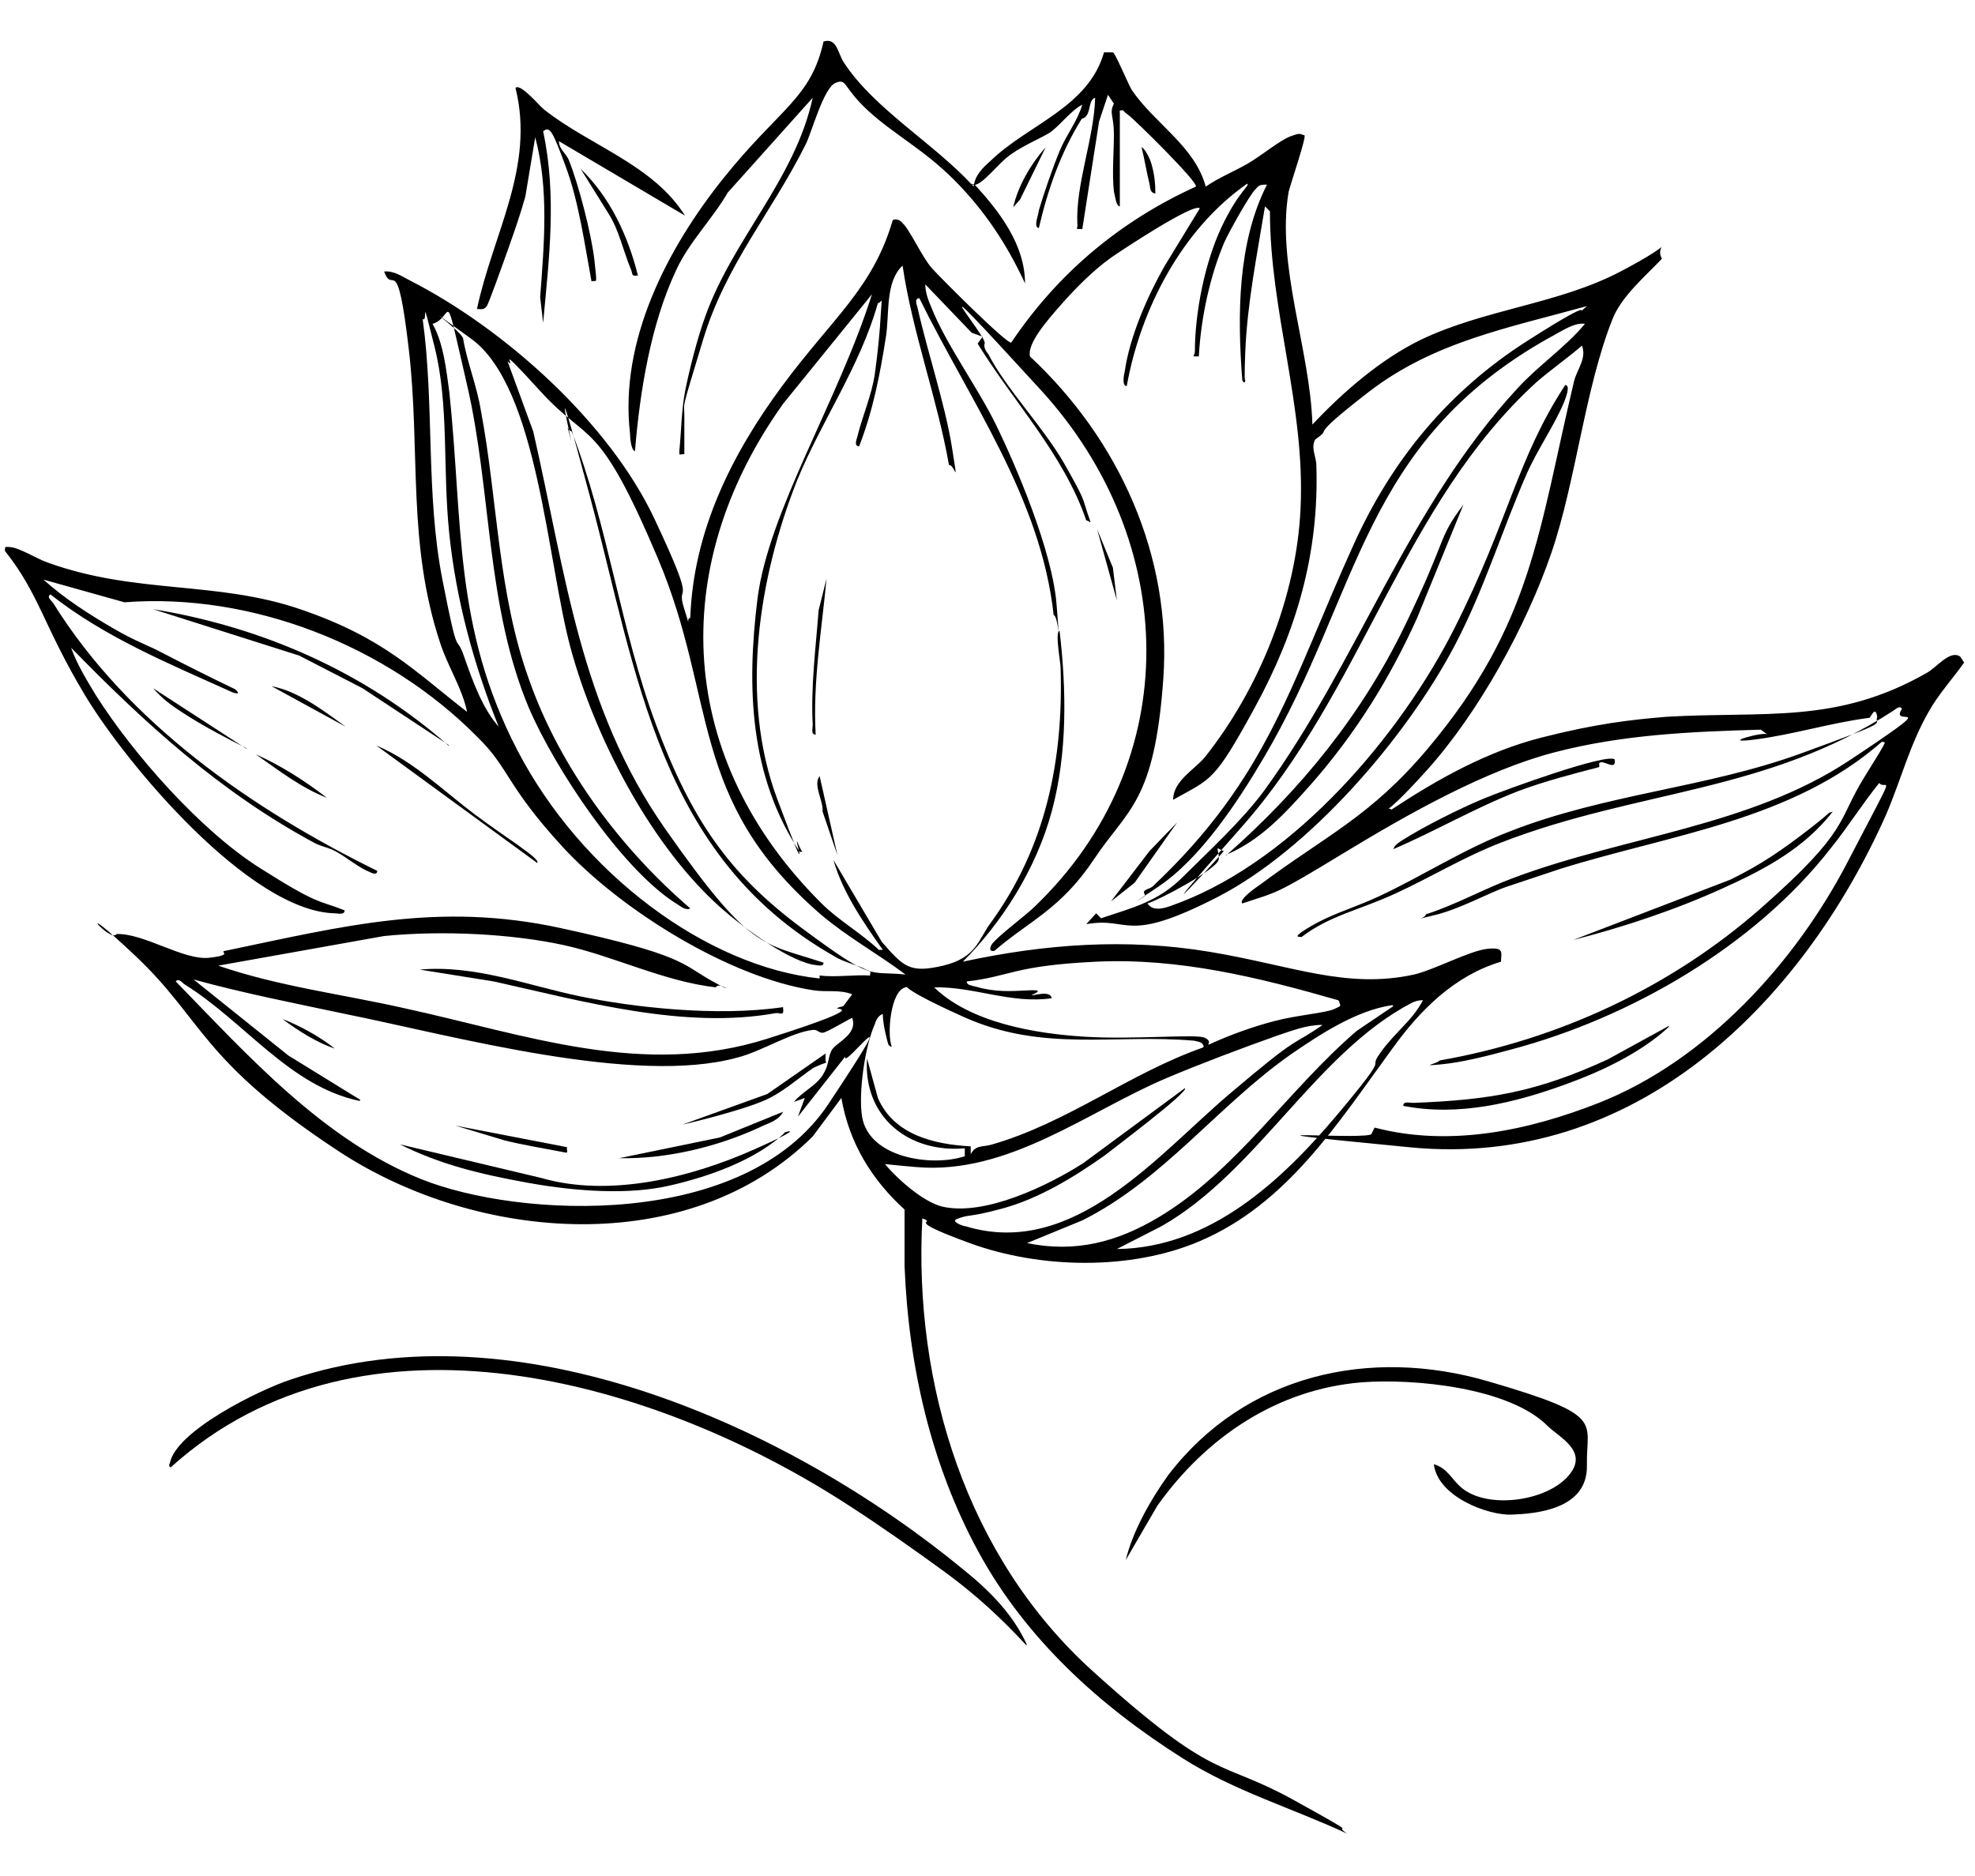 <?xml version="1.0" encoding="UTF-8"?>
<svg id="_レイヤー_1" data-name="レイヤー_1" xmlns="http://www.w3.org/2000/svg" version="1.1" viewBox="0 0 200 190">
  <!-- Generator: Adobe Illustrator 29.0.1, SVG Export Plug-In . SVG Version: 2.1.0 Build 192)  -->
  <path d="M98.7,18.7c2.5,2.7,5.1,6.1,5.1,10-1.8-3.9-4.1-7.4-7.2-10.5s-6.1-4.6-8.7-7-2.1-3.3-3.3-2.8-2.4,5-3,6.2c-3.5,7-8.1,12.2-10.4,19.8s-1.9,6.2-1.9,7.6v4c-.6,0-.5.2-.5-.4.2-2,.2-4.1.6-6.1s1.2-5.2,2-7.4c2.8-7.9,9.1-13.9,10.9-22.2l-8.6,9.6c-1.5,2.6-3.9,5-5.2,7.8-2.6,5.5-3.7,12.3-4.2,18.4-.4-.1-.5-1.4-.5-1.8-1.1-9.4,3.8-18.8,9.5-25.9s8.8-8,10.1-13.8c1.4-.4,1.4,1.2,2.1,2.2,3.1,4.7,9.2,8.2,13.1,12.5.1-1.1.9-1.9,1.7-2.6,3.8-3.7,9.9-5.4,11.5-11,.3,0,.7,0,.9,0s1.5,3.1,1.9,3.8c2.3,3.4,6.4,5.7,7.5,9.8,1.3-.9,2.8-1.5,4.2-2.3s3.3-2.4,4.4-2.8.9-.2,1.4-.1c.2.2-1.4,4.9-1.6,5.7-1.3,7.4,2.2,16.1,2.4,23.6,3.1-3.3,6.9-6.6,11-8.6,6.5-3.1,13.9-3.6,20.2-6.9s3.3-2.8,4.2-1.3c-1.6,1.7-4.1,3.8-5,6.1-2.8,7-3.7,16.4-6.2,23.7s-7.3,16.1-12.6,22-4.2,3.4-3.6,4c4.7-3.1,9.7-5.9,15.2-7.3s9-1.8,12.6-2.1c10-.6,17.3.8,26.5-4.5,1-.6,2.3-2.3,3.3-1.6l.4.6c-1.2,1.7-2.6,3.2-3.6,5-1.9,3.3-2.8,6.9-4.3,10.4-8.6,19.3-25.5,35.9-48.2,33.7s-3.6-.6-3.9-1.4l.3-.6c7.6,2,15.6.3,22.7-2.5,10.9-4.3,19.9-14.2,25.2-24.4s3.9-7.1,3.2-8c-1.7,2.1-3.2,4.5-4.9,6.6-7.7,9.9-20.3,17.2-32.4,20.4-2.2.6-4.9,1.3-7.1,1.5s-.5,0-.1-.4c12-2.1,23.4-7.4,32.5-15.4s7.7-8.8,10.5-13.3,2-3.3,1.8-3.6c-9.1,8-21.4,9.4-32.6,12.9-1.8.6-3.6,1.2-5.4,1.8s-4.8,2.3-7.4,2.9-.9.4-.8-.1c3.1-1,5.9-2.6,8.9-3.7,11.2-4.2,23.9-5.2,34-11.9s3.9-3.1,5.3-5.2c-.2-.4-.6,0-.9.2-12.8,8.3-25.9,8-39.6,13.3-3.9,1.5-7.1,3.5-10.8,5.2s-6.6,2.2-9.5,4.4c-.8,0-.2-.3,0-.5,2.7-1.8,5-2.3,7.8-3.6,4.5-2.1,8.6-4.8,13.3-6.6,9.7-3.8,19.9-4.4,29.5-7.9s7.3-2.8,7.7-3.7c-.2-1.2-.6,0-.8.1-3.9.5-7.7,1.7-11.6,2.2s1.1-.9,1.3-.5l-.7-.5c-7.1.2-14,.5-20.9,2.3s-14.6,6.1-21.5,10.3-6.5,3.8-10.1,5c-.4-.4,1.5-1.7,1.8-1.9,6.7-5,11.2-6.9,17-13.8,10.6-12.6,11.2-22.1,14.8-37.2.3-1.2,1.3-2.3.8-3.6-1.5,1.3-3.1,2.4-4.6,3.7-13.6,12.4-17.5,31.1-29.9,45.1s-1,1.7-1.8,2.4l-.6-.3c0,.4.2.8.1,1.2-.3,1-5.9,4-7.2,4.4.7,1.1,2.4.2,3.3-.1,11.7-4.5,22.3-16.9,27.8-27.8s6.3-17.1,11.2-24.6c.6,0,0,1.4-.1,1.7-1,2.4-2.7,4.8-3.8,7.3-2.5,5.7-4.3,11.7-7.3,17.4-4.9,9.3-14.7,20.7-24.1,25.5s-8.7,1.9-13.2,2.7l1-1.1.5.5c3.3-1.1,5.8-1.7,8.3-4.2s5.9-5.6,8.2-8.7c9.6-13.2,14.5-28.7,25.7-40.8,2.1-2.3,4.8-4.1,6.8-6.5-1.1-.2-2.6.9-3.6,1.4-19.1,10.7-19.1,25.9-28.9,42.5-2.7,4.6-6.5,10.3-10.7,13.1s-.8.6-1.3.9c-.5-.6.3-.6.7-.9,11.8-11.1,14-20.6,20.4-34.7,3.9-8.6,9.6-15.5,17.6-20.6s4.3-2,6-3.5c-7.9,2.2-15.5,3.6-22.1,8.7s-3.4,3.4-5.4,4.8c-.5.8.1,1.8.1,2.6.3,8.9-2,16.8-6.2,24.5s-4.4,7.2-8.3,9.4c0-1.9,2.1-3,3.2-4.3,5.5-6.9,9.3-16.3,9.7-25.2.5-10.3-3.1-19.9-3.1-30.1l-.5-.5c-.8,4.9-1.8,9.8-2,14.8s.2,1.7.1,2.4-.2.8-.4.4c-.5-6.5-.5-13.9,2.5-19.8-.5,0-.8,0-1.1.4-.6.5-2.8,4.5-3.2,5.4-1.5,3.5-2.4,7.8-2.6,11.6-.9,0-.4,0-.4-.5,0-3.9,1-9,2.7-12.6s2.9-4.2,2.6-4.4c-6.6,4.6-10.8,12.7-12.2,20.5-.5,0-.3-1.1-.2-1.5.5-3.5,2.3-7.6,4-10.6l3.6-5.9c-.6-.6-8,4.3-9,5-1.8,1.3-3.5,3-5,4.7s-3.5,4-3.2,5.3c9,8.4,14.4,20.2,13.5,32.7s-3.6,13.1-7,18.2-6.5,6.2-10.1,9.3c-.5.1-.5-.2-.3-.6.5-.8,3.5-3,4.4-3.9,15.3-14.7,14.6-37,.6-52.3s-5.2-5.2-5.7-4.7c-.1.5.2.8.4,1.1,1.8,3.5,5.6,7.4,7.7,11.1s1.8,3.4,2.3,4.9.4.9-.1.8c-2.3-6.7-7.3-11.9-11-17.9l.5-.7-1.1-.4-4.7-4.9c0,.8.3,1.6.6,2.3,1.5,3.8,4.7,8.1,6.6,12s5.7,12.7,6.1,18.2.2,1-.3,1c-1.3-11.9-8.5-21.7-13.6-32.1-.5,0-.3.6-.2.9,1,4.5,2.8,9.8,3.5,14.2s.3,1.7-.3,1.8c-1.2-6.8-3.7-13.4-4.7-20.2-1.8,1.7-1.3,4.9-1.7,7.3-.6,3.8-1.3,7.4-2.7,11-.5,0-.3-.6-.2-.9.5-2.1,1.5-4.3,1.8-6.5s.5-4.2.6-6.1.2-1.1-.3-1c-1.8,6.4-5.7,11.9-8.2,18-3.9,9.9-5.8,22-2,32.2s1.5,3.1,2.1,4.5.6.7.2.9c-5.1-7.7-5.4-16.7-4.3-25.6s8.2-20.1,11.6-30.9l-9,11.1c-11.9,16.7-10.7,36.1,3.9,50.6,1.7,1.7,4,3,5.8,4.7h.4c-2-2.8-4.1-5.9-5-9.1l4.9,8.3c2.2,2.5,2.8,3.2,6.2,2.4s3.6-2.7,4.8-4.3c5.6-7.7,7.4-16.5,7.1-25.9,0-.5-.6-3.7-.1-3.7.7,6,.8,12.4-.8,18.3s-5.1,11.3-9,15.2c8.3-1.8,16.6-2.4,25-1s13.8,3.8,20.7,2.3c2.1-.5,5.6-2.4,7.4-2.6s1.4.4,1.4,1.3c-4.7,1.4-8.2,4.9-11,8.8-5.5,7.5-10.6,15.7-19.5,19.5-7,3-16.2,2.8-23.3.2s-3.1-1.9-4.8-2.5c-.9,16.9,4.5,34.3,17.2,45.8s12.8,8.9,20.4,13.1,3.7,2.2,5.4,3.4c-5.6-2.6-11.4-4.3-16.6-7.6-8.4-5.3-15.9-12.1-20.7-20.9s-7.1-18.8-7.5-29v-5.7c-3.3-3-5.6-6.7-6.4-11.3l-2.9,3.9c-12.6,12.5-34,10.7-48,1.5s-13.7-13.3-20.6-19.8-2.5-1.2-1.9-2.2c2.8-.1,6.8,2.7,9.4,2.4s.9-.6,1.6-.7c12-2.5,21.6-5,34-2.3s12.2,3.6,15.2,5.3.7,0,.5.7c-5.3-.6-10.4-3.2-15.5-4.3s-12.1-1.5-18.1-.9l-16.8,3c6.1,2.1,12.6,2.9,18.8,4.3,12.4,2.7,24.2,7.1,36.8,3.1s5-2.6,7.7-3.3l.9-1.2c-1.3-.5-2.6-.2-3.9-.4-8.6-1.3-19.6-8.2-25.4-14.5s-5.4-8-8.7-11.2c-9.1-9.2-22.8-14.6-35.7-13.6l-8.2-2.3c2.1,1.9,4.6,3.5,7,4.9s3.5,1.7,5,2.5c2.5,1.3,4.9,2.5,7.4,3.7.6.5.2.5-.3.3-6.4-2.9-12.8-5.5-18.4-9.9-.4.3.1.6.3.9,7.6,12.2,20.2,20.9,32.8,27.1,0,.5-.6.2-.8.1-1-.4-2.1-1.3-3.1-1.9s-1.6-.6-2.4-1c-9.5-5.1-17.2-12.1-24.7-19.8.6,1.7,1.6,3.3,2.5,4.8,3.8,6,10.6,13.7,16.6,17.5s5.8,3.2,8.6,4.3c0,.5-.7.3-1,.3-8.6-.2-21.1-15.1-25.3-22.1s-4.6-10.2-8.1-14.6c0-.5,0-.4.4-.4,1,0,2.8,1.2,4,1.6,8.9,3.2,17,1.8,25.5,4.7s11.6,6.3,16.9,10.4c-.5-2.4-1.9-4.5-2.7-6.9-3.4-10.2-2-19.5-3.2-29.8s-1.6-5.4-2.5-7.9c1-.1,1.8.5,2.6.9,9.6,4.9,20.2,14.4,24.8,24.2s2,6,3,9.1,0,.8.6.9c.3-8.8,4.2-16.6,9.3-23.5s9.2-9.9,11.2-16.8c.3-.2.8,0,1,.3.7.6,2,3.5,3,4.6s7.5,7.6,8,7.5c4.7-7,11-12.3,18.7-15.8.3-.4-6.3-6.9-6.9-7.3s-.3-.5-.8-.4v9.7c-.4,0-.5-1.2-.6-1.5-.2-1.9,0-3.9,0-5.8s-.5-2.1,0-3.1l-.6-.9-.9,2.7-1.7,10.9c-.9,0-.4,0-.5-.5-.2-4,1.7-8.7,1.8-12.8-.6.2-.5,1.2-.8,1.7s-.5.3-.6.5c-2.1,3.4-3.4,7.1-4.3,11-.6-.1,0-1.4,0-1.8.5-1.7,1.4-4.3,2.1-6s1.8-3,2.3-4.7c-1.2.6-2.4,2.3-3.4,2.9s-3,1.4-4.3,2.5-2.9,3.3-3.6,2.6ZM50.5,73.6c-2.5-6.2-4.3-12.8-5-19.5s0-13-1.5-19-.6-2.3-1.2-2.8c1.2,8.7.3,17.7,2,26.4s1.3,5.2,2.2,7.8,1.9,5.3,3.5,7.1ZM83,98.8c1.6.2,3.5-.1,5.1,0,.1-.6,0-.4-.4-.6-.9-.5-2.2-.7-3.3-1.4-17.7-10.1-19.9-28.7-24.6-46.3s-1.5-4-2-6-.4-.9.1-.8c3.7,9.6,4.9,19.9,8.5,29.6s7.4,15.2,14.8,20.7,6.6,4.3,10.5,4.7c-2.8-2.1-5.9-3.8-8.6-6.1-13.5-11.7-10.4-21.7-16.5-36.1s-6.9-11.4-11.9-16.9-2.2-2-3.3-3l2.6,7.1c3.3,14.4,4.7,27.9,13.4,40.3s9.7,11.4,16,13.5c0,.5-.8.2-1.1.2-2.9-.6-7.8-4.3-10-6.4-6.7-6.3-12.1-16.8-14.5-25.6s-3.3-26.5-10.1-31.4-.9-.8-.8,0c.4,2.4,1.4,4.8,1.8,7.3,1.7,9,1.7,18.5,4.9,27.3,3.1,8.8,9.2,17,16.3,23.1-.5.3-1.2-.4-1.6-.6-5.5-3.6-12.1-13.6-14.7-19.6-4.4-10.4-3.8-22-6.3-32.8s-1.3-6.8-3.5-6.2c1.1,1.9,1.4,4.7,1.7,6.9,1.4,13.2.4,23.8,6.9,36.3s19.2,21.9,30.6,23.1ZM135.5,101.3c-8-2.3-16.1-4.3-24.5-3.9s-8.7,1.5-13.1,2c0,.4.5.4.8.5,2.1.6,3.5.5,5.5.4s0,.5.3.5c.3,0,1.9-.5,2,.3-4.1.6-7.9-1.2-11.9-1.1,3.7,3.6,10.3,4.7,15.3,5s11.3-.3,12.1.1.2.7.4.7c2.2-1,4.4-1.8,6.7-2.4s5.1-.8,6-1.2.6-.3.5-.8ZM36.4,111.5c-7.1-1.5-11.6-8-17.7-11.8-.2-.1-.6-.7-.9-.3,7.3,7.5,14.9,16,24.8,20s32.8,5.2,41.3-7.6,1.3-3.2,1.7-4.8l-4.8,6.1.7-1.9-1.1.4c.8-1,2.2-1.6,2.9-2.7s.5-1.7.9-2.5,2.7-1.6,2.1-3.3c0-.1-2.6,1.5-3,1.5s-.5-.3-.9-.3c-2.2.2-5.3,2.2-7.7,2.8-10.4,2.9-28.8-2.2-39.7-4.4-5.2-1.1-10.3-2.1-15.4-3.5l9.6,7.7,7.3,4.5ZM121.9,106c-.1-.5-.6-.5-1-.6-8.1-.7-15.3,1.2-23.3-2.4s-5.1-3.2-5.9-3c-1.5.3-1.9,4.7-1.4,6-.4,0-.4-.5-.5-.8-.2-.8-.4-1.7-.4-2.5-.4.1-.7.6-.8,1-1,2.2-1.7,7-1.3,9.4.7,4.2,7.1,5.1,10.4,4v-.8c-5.7.5-10.3-3.2-9.9-9.1l1.1,4c1.6,3.7,5.6,4.7,9.4,4.9v.8c.5-1,1.3-.7,2.2-1,7.6-2.2,13.9-7.2,21.3-9.8ZM144.1,101.3c-.5,0-.8.1-1.2.3-9.7,5.1-15.6,17.1-25.3,22.6l-4.5,2.3c9.4-.1,16.7-6.9,22.4-13.7s2.8-4.1,4.3-6.2,3.2-3.2,4.3-5.3ZM141,101.8c-3.6.5-7.4,3-10.3,5-7.4,5.2-12.9,12.7-21.1,16.8l-5.6,2.3c4.9,1,9.1-.1,13.3-2.6,7.9-4.7,13.2-13,20.1-18.9l3.7-2.5ZM133.9,103.8c-1.6,0-3.1.6-4.6,1.1-3.4,1.2-7.9,2.9-11.2,4.3-8,3.4-16,9.8-25.3,9s-2.3-.7-3.5-.7c1.3,1.7,4.1,4.2,6.1,4.7,4.3,1,10.7-2.1,14.3-4.4l10.3-7.6c.4.4-7.5,6.3-8.1,6.8-3.1,2.2-6.7,4.4-10.4,5.4s-3.2.5-4.7,1.1c-.4.3.8.7,1,.7,10.9,3.3,19.4-7.2,26.7-13.4s6.1-4.7,9.3-6.9Z"/>
  <path d="M103.9,166.6c-2.5-2.7-5.1-5.1-8.1-7.3s-6.7-4.8-9.8-6.8c-19.5-12.7-49.3-21.4-68.7-3.9-.2,0-.2-.3-.1-.4.6-3.3,9.2-7.5,12.3-8.5,22.9-7.7,50.5,4.8,68.1,19.3,2.6,2.1,5,4.5,6.4,7.6Z"/>
  <path d="M145.2,148.3c1.5.4,1.9,1.8,3.1,2.6,2.7,1.9,8.3,1.1,10.5-1.4s-.9-3.9-2.1-5.1c-3.9-3.9-13.6-4.8-18.8-4.4-8.6.7-15.8,5.6-20.7,12.5l-3.2,5.5c.7-2.9,2.5-6.1,4.3-8.6,7.8-10.2,20.4-13,32.4-9.5s9.9,4,10,8.5-5.2,4.9-7.6,5-7.5-1.8-7.9-5.1Z"/>
  <path d="M69.3,21.8l-12.7-7.5c0,.8.7,1.2,1,1.9,1,2.5,2.3,7.5,2.6,10.2s.2,1.9-.3,2.1c-.7-3.8-1.3-8.1-2.6-11.6s-1.6-4.2-2.3-3.6c1.4,6.5.6,12.9,0,19.4l-.3-2.6c.4-5.4.9-10.9-.5-16.2l-1,6c-.5,1.8-1.1,3.5-1.7,5.2s-2,5.6-2.2,5.9c-.3.4-.5.3-1,.3,1.6-7.6,5.9-14.4,3.9-22.4.5-.5,2.4,1.8,2.9,2.2,4.7,3.7,11.1,5.6,14.3,10.8Z"/>
  <path d="M124.2,86.6c7.5-6.6,13.7-14.2,18.1-23.3s3.2-8.6,5.9-12.2l-4.7,11.5c-2.8,6.2-6.3,11.8-10.8,16.9-2.5,2.8-5,5.6-8.6,7.1Z"/>
  <path d="M79.3,102.1c.1.8-.2.5-.7.5-9.3,1.7-19.6-1.2-28.6-3.2l-7.5-1.2c5.6-.5,10.9,1.6,16.2,2.7s13.8,2.1,20.6,1.1Z"/>
  <path d="M169,104c-2.8,2.6-6.8,4.5-10.4,5.8-5.2,1.9-10.9,3.3-16.5,2.2,0-.5.6-.3,1-.3,7.8-.3,12.5-1.1,19.7-4.4l6.2-3.4Z"/>
  <path d="M45.5,75.5l-8.8-5.8-6.4-3.3-14.8-4.7c11.1,1.8,21.5,6.4,29.9,13.8Z"/>
  <path d="M185.6,82.2c-2.9,3.7-6.8,5.8-11,7.7-4.8,2.2-10.2,4-15.3,5.3l15.9-6.1c3.1-1.5,5.4-3.1,8.1-5.2s1.5-1.4,2.3-1.7Z"/>
  <path d="M163.5,76.9c.2,1.1-.8.3-1.3.3s-.1.4-.3.5c-2.7.7-5.4,1.4-8.1,2.4-4.4,1.7-8.5,4.1-12.7,5.9.1-.4.6-.7.9-.9,2.2-1.4,5.8-3.2,8.2-4.2s12.4-4.6,13.3-4Z"/>
  <path d="M54.4,87.4l-16.3-11.9c3.8,1.6,6.8,4.6,10,7s6.7,4.5,6.3,4.9Z"/>
  <path d="M64.6,27.9c-.7.1-.5-.1-.7-.6-.8-1.9-1.2-4-2.3-5.7l-2.8-4.5c3,2.9,4.8,6.8,5.8,10.8Z"/>
  <polygon points="112.5 91.3 116.4 86.2 119.2 83.3 114.9 89.4 112.5 91.3"/>
  <path d="M25,75.8c-2-1-4.1-2.1-6-3.3s-2.5-1.7-3.5-2.8l9.4,6.1Z"/>
  <path d="M35,73.6l-7.5-4.1c2.7.5,5.3,2.5,7.5,4.1Z"/>
  <path d="M33.1,80.8c-2.6-1-4.9-2.8-7.2-4.4,2.5,1.1,5,2.7,7.2,4.4Z"/>
  <path d="M102.6,21c.5-2.2,1.8-4.4,3.3-6.1l-2.6,5.3-.7.8Z"/>
  <polygon points="113.1 60.8 111.1 53.6 112.7 57.5 113.1 60.8"/>
  <path d="M117,19.6c-.6-.1-.5-.6-.6-1-.3-1.2-.5-2.5-.8-3.7.4.2.9,1.3,1,1.7.3,1,.4,2,.4,3Z"/>
  <path d="M82.6,74.4c-.5,0-.3-.6-.3-1-.2-3.9.3-7.7.6-11.6l.8-3.2c-.5,5.3-1.4,10.5-1.1,15.8Z"/>
  <path d="M84.8,86.6l-1.5-4.4c.1-1.1-1-2.7-.3-3.6l1.8,8Z"/>
  <path d="M79.6,114.6c-3,2.9-7.9,4.6-11.9,5.5s-9.2.6-14.2-.3-9-1.9-13-3.9l14.3,3.4c6.9,2,15.1,0,21.6-2.9s2-1.4,3.1-1.7Z"/>
  <path d="M79.3,112.6c-.4.8-1.3,1.1-2,1.4-4.4,2.1-9.7,3.4-14.6,3.3l10.2-2.1,6.4-2.6Z"/>
  <path d="M83.7,107.6c0,0-1.1.4-1.4.6-1.6,1.1-3.1,2.5-5,3.3s-5.6,1.8-8.2,2.4l8.6-3.1,5.9-4.1v.8Z"/>
  <path d="M57.4,116.2c0,.5.2.6-.3.5-2-.4-4-.7-6-1.2l-5-1.5,11.4,2.2Z"/>
  <path d="M33.9,106.2c-1.8-.6-3.7-1.8-5.3-3,1.8.7,3.8,1.8,5.3,3Z"/>
</svg>